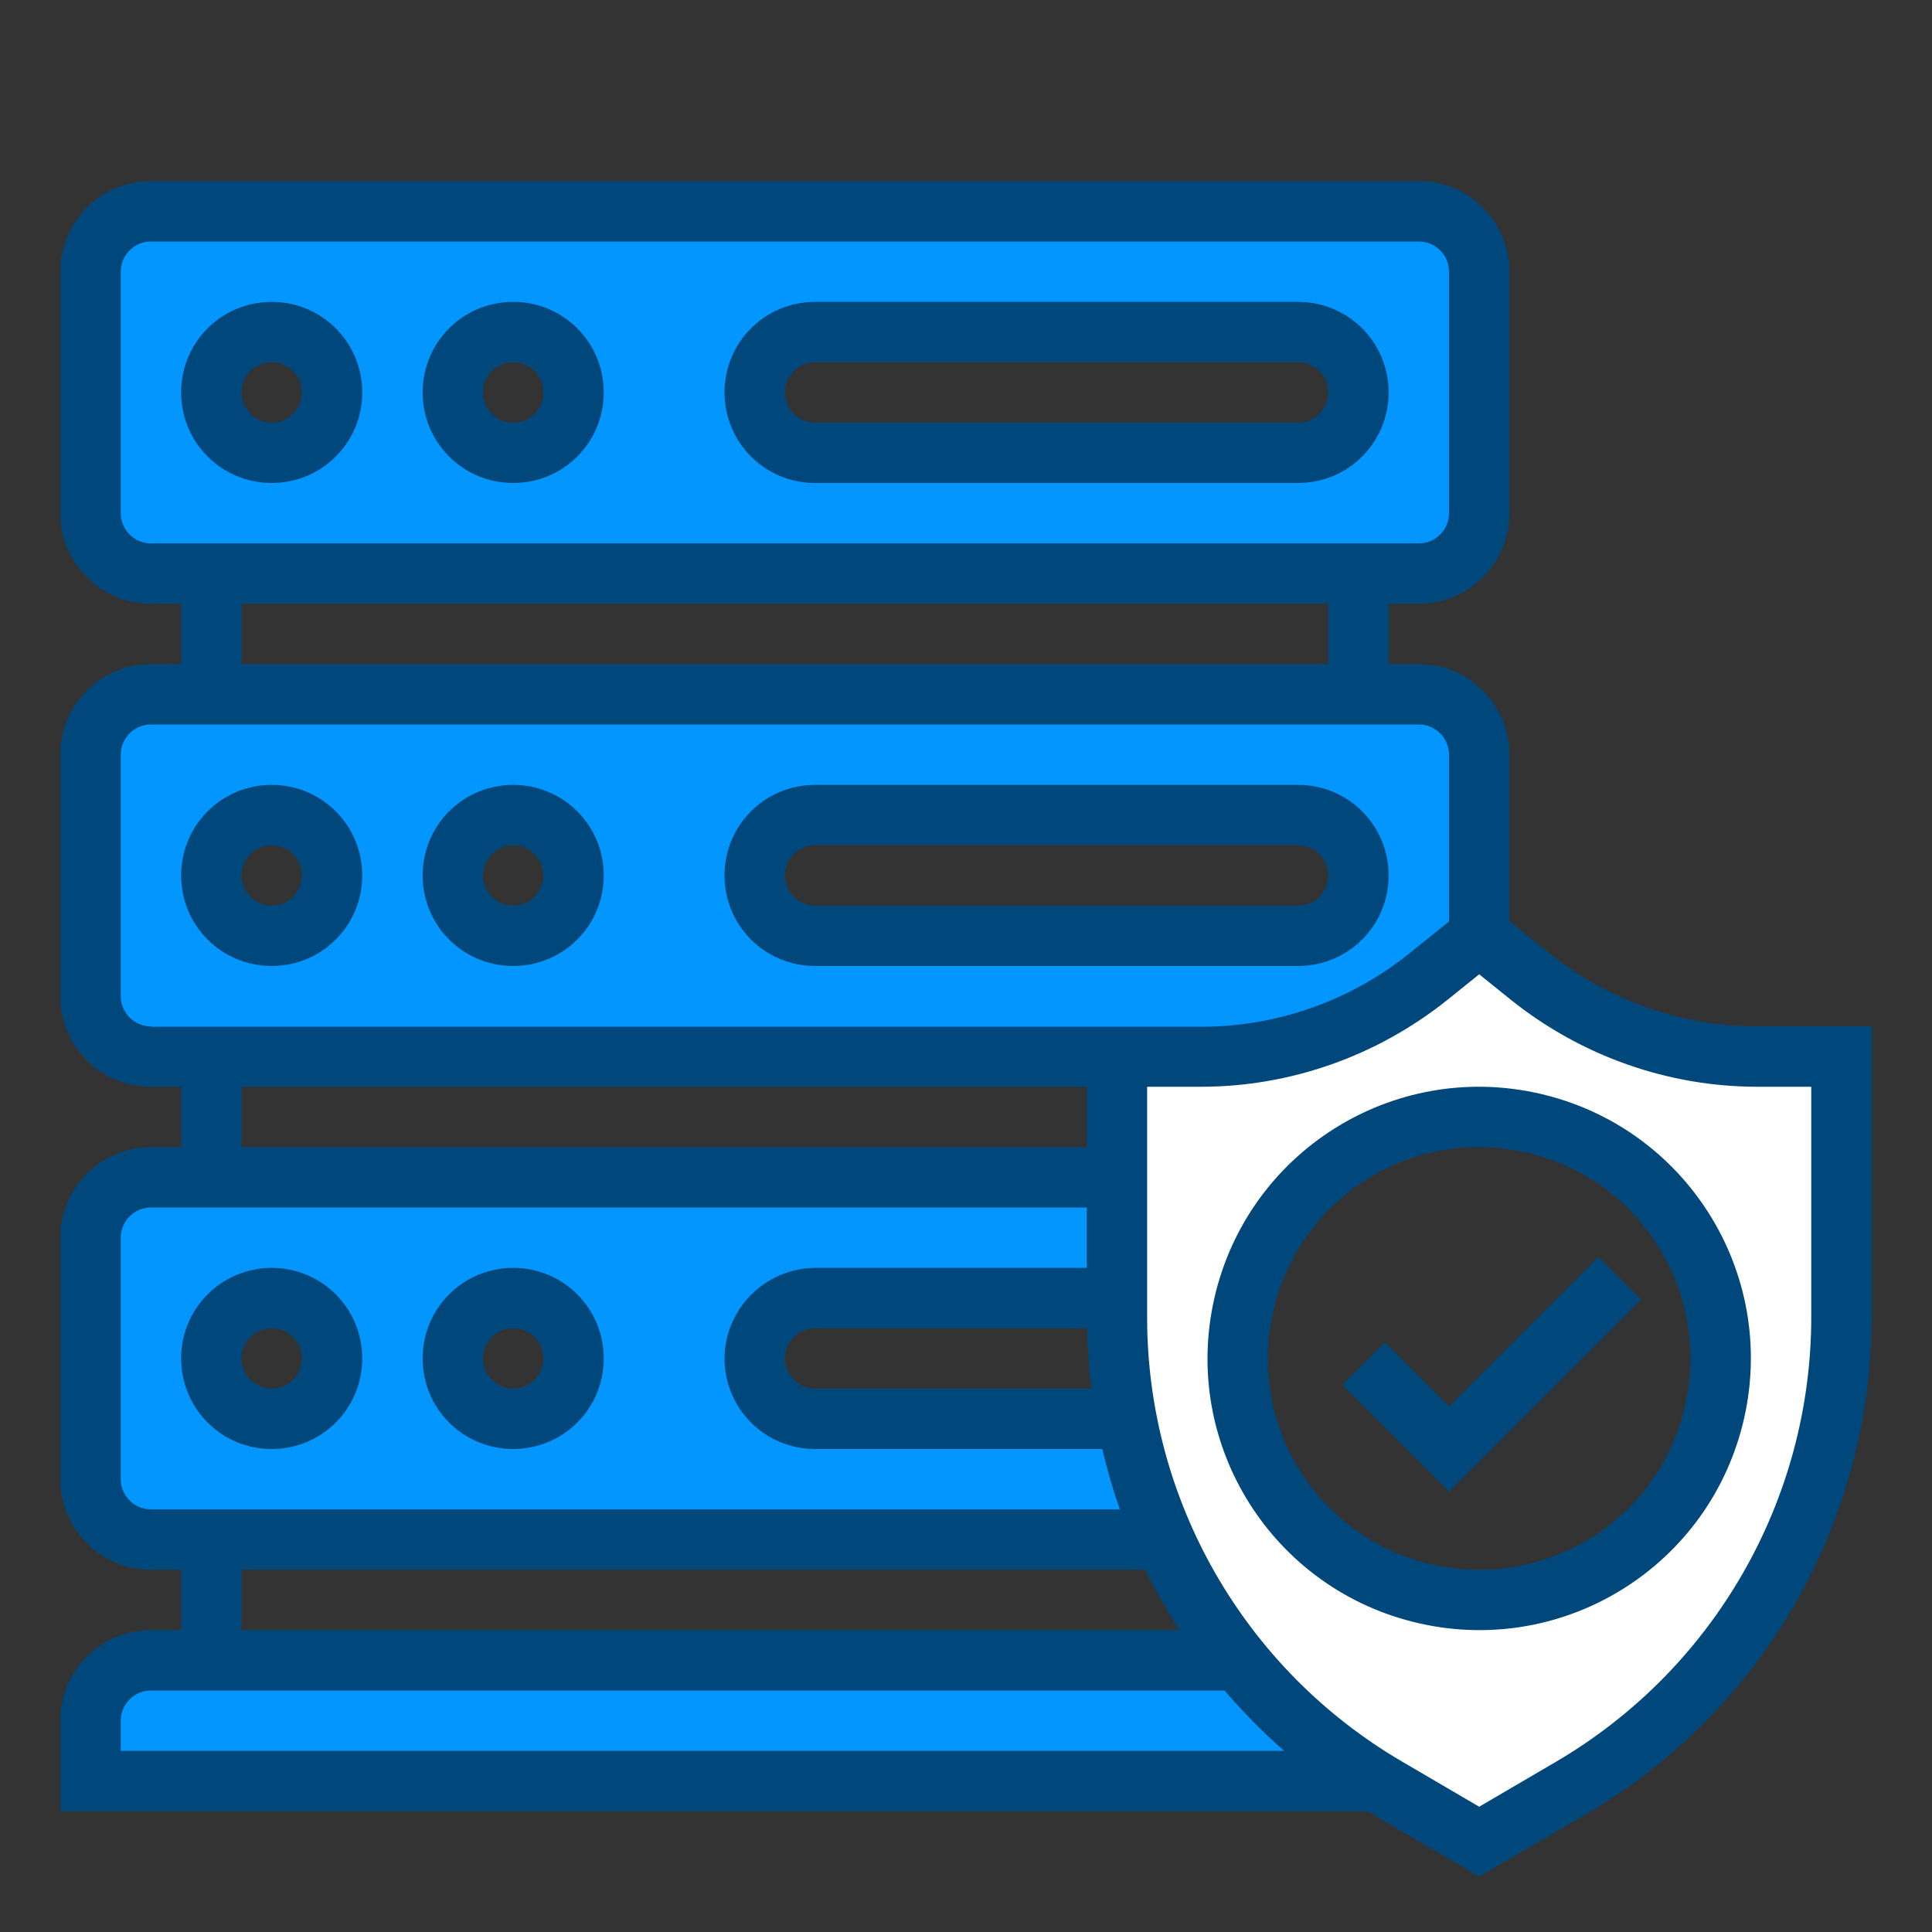 <?xml version="1.0" encoding="utf-8"?>
<!-- Generator: Adobe Illustrator 22.0.1, SVG Export Plug-In . SVG Version: 6.00 Build 0)  -->
<svg version="1.1" id="Layer_1" xmlns="http://www.w3.org/2000/svg" xmlns:xlink="http://www.w3.org/1999/xlink" x="0px" y="0px"
	 viewBox="0 0 512 512" style="enable-background:new 0 0 512 512;" xml:space="preserve">
<rect x="0" y="0" width="512" height="512" fill="#333333" stroke="none"/>
<style type="text/css">
	.st0{fill:#0496FF;}
	.st1{fill:#FFFFFF;}
	.st2{fill:#00487C;}
</style>
<path class="st0" d="M318.3,280c21.8,0,43-7.4,60-21l13.7-11v-48c0-8.8-7.2-16-16-16H40c-8.8,0-16,7.2-16,16v64c0,8.8,7.2,16,16,16
	H318.3z M72,248c-8.8,0-16-7.2-16-16s7.2-16,16-16s16,7.2,16,16S80.8,248,72,248z M136,248c-8.8,0-16-7.2-16-16s7.2-16,16-16
	s16,7.2,16,16S144.8,248,136,248z M200,232c0-8.8,7.2-16,16-16h128c8.8,0,16,7.2,16,16s-7.2,16-16,16H216
	C207.2,248,200,240.8,200,232z"/>
<path class="st0" d="M298.5,376H216c-8.8,0-16-7.2-16-16c0.1-8.8,7.2-15.9,16-16h80v-32H40c-8.8,0-16,7.2-16,16v64
	c0,8.8,7.2,16,16,16h268.6C304,397.8,300.6,387,298.5,376z M72,376c-8.8,0-16-7.2-16-16s7.2-16,16-16s16,7.2,16,16S80.8,376,72,376z
	 M136,376c-8.8,0-16-7.2-16-16s7.2-16,16-16s16,7.2,16,16S144.8,376,136,376z"/>
<path class="st0" d="M328.3,440H40c-8.8,0-16,7.2-16,16v16h340.8C350.9,463.5,338.5,452.7,328.3,440L328.3,440z"/>
<path class="st0" d="M376,152c8.8,0,16-7.2,16-16V72c0-8.8-7.2-16-16-16H40c-8.8,0-16,7.2-16,16v64c0,8.8,7.2,16,16,16H376z M72,120
	c-8.8,0-16-7.2-16-16s7.2-16,16-16s16,7.2,16,16S80.8,120,72,120z M136,120c-8.8,0-16-7.2-16-16s7.2-16,16-16s16,7.2,16,16
	S144.8,120,136,120z M344,120H216c-8.8,0-16-7.2-16-16s7.2-16,16-16h128c8.8,0,16,7.2,16,16S352.8,120,344,120z"/>
<path class="st1" d="M405.7,259L392,248l-13.7,11c-17,13.6-38.2,21-60,21H296v69.3c0,9,0.9,17.9,2.5,26.7c2.1,11,5.5,21.8,10,32
	c5.1,11.5,11.7,22.2,19.7,32c10.3,12.7,22.6,23.5,36.5,32c0.9,0.6,1.8,1.1,2.7,1.7L392,488l24.6-14.3
	c44.2-25.8,71.4-73.2,71.4-124.4V280h-22.3C443.9,280,422.7,272.6,405.7,259L405.7,259z M454.4,374.2c-7.8,34.5-42.1,56.1-76.6,48.3
	s-56.1-42.1-48.3-76.6c7.8-34.5,42.1-56.1,76.6-48.3C440.6,305.4,462.2,339.7,454.4,374.2L454.4,374.2z"/>
<g>
	<path class="st2" d="M72,80c-13.3,0-24,10.7-24,24s10.7,24,24,24s24-10.7,24-24S85.3,80,72,80z M72,112c-4.4,0-8-3.6-8-8s3.6-8,8-8
		s8,3.6,8,8S76.4,112,72,112z"/>
	<path class="st2" d="M136,80c-13.3,0-24,10.7-24,24s10.7,24,24,24s24-10.7,24-24S149.3,80,136,80z M136,112c-4.4,0-8-3.6-8-8
		s3.6-8,8-8s8,3.6,8,8S140.4,112,136,112z"/>
	<path class="st2" d="M344,80H216c-13.3,0-24,10.7-24,24s10.7,24,24,24h128c13.3,0,24-10.7,24-24S357.3,80,344,80z M344,112H216
		c-4.4,0-8-3.6-8-8s3.6-8,8-8h128c4.4,0,8,3.6,8,8S348.4,112,344,112z"/>
	<path class="st2" d="M72,208c-13.3,0-24,10.7-24,24s10.7,24,24,24s24-10.7,24-24l0,0C96,218.7,85.3,208,72,208z M72,240
		c-4.4,0-8-3.6-8-8s3.6-8,8-8s8,3.6,8,8S76.4,240,72,240z"/>
	<path class="st2" d="M136,208c-13.3,0-24,10.7-24,24s10.7,24,24,24s24-10.7,24-24l0,0C160,218.7,149.3,208,136,208z M136,240
		c-4.4,0-8-3.6-8-8s3.6-8,8-8s8,3.6,8,8S140.4,240,136,240z"/>
	<path class="st2" d="M368,232c0-13.3-10.7-24-24-24H216c-13.3,0-24,10.7-24,24s10.7,24,24,24h128C357.3,256,368,245.3,368,232
		L368,232z M208,232c0-4.4,3.6-8,8-8h128c4.4,0,8,3.6,8,8s-3.6,8-8,8H216C211.6,240,208,236.4,208,232z"/>
	<path class="st2" d="M72,336c-13.3,0-24,10.7-24,24s10.7,24,24,24s24-10.7,24-24S85.3,336,72,336z M72,368c-4.4,0-8-3.6-8-8
		s3.6-8,8-8s8,3.6,8,8S76.4,368,72,368z"/>
	<path class="st2" d="M136,336c-13.3,0-24,10.7-24,24s10.7,24,24,24s24-10.7,24-24S149.3,336,136,336z M136,368c-4.4,0-8-3.6-8-8
		s3.6-8,8-8s8,3.6,8,8S140.4,368,136,368z"/>
	<path class="st2" d="M465.7,272c-20,0-39.4-6.8-55-19.3l-10.7-8.6V200c0-13.3-10.7-24-24-24h-8v-16h8c13.3,0,24-10.7,24-24V72
		c0-13.3-10.7-24-24-24H40c-13.3,0-24,10.7-24,24v64c0,13.3,10.7,24,24,24h8v16h-8c-13.3,0-24,10.7-24,24v64c0,13.3,10.7,24,24,24h8
		v16h-8c-13.3,0-24,10.7-24,24v64c0,13.3,10.7,24,24,24h8v16h-8c-13.3,0-24,10.7-24,24v24h346.5c0.3,0.2,0.6,0.4,0.9,0.6l28.6,16.7
		l28.6-16.7c46.6-27.3,75.3-77.3,75.4-131.3V272L465.7,272z M40,144c-4.4,0-8-3.6-8-8V72c0-4.4,3.6-8,8-8h336c4.4,0,8,3.6,8,8v64
		c0,4.4-3.6,8-8,8H40z M64,160h288v16H64V160z M40,272c-4.4,0-8-3.6-8-8v-64c0-4.4,3.6-8,8-8h336c4.4,0,8,3.6,8,8v44.2l-10.7,8.6
		c-15.6,12.5-35,19.3-55,19.3H40z M288.1,352c0.1,5.3,0.5,10.7,1.1,16H216c-4.4,0-8-3.6-8-8c0-2.2,0.9-4.2,2.4-5.7
		c1.5-1.5,3.5-2.3,5.6-2.3H288.1z M64,288h224v16H64L64,288z M40,400c-4.4,0-8-3.6-8-8v-64c0-4.4,3.6-8,8-8h248v16h-72
		c-13.2,0.1-23.9,10.8-24,24c0,13.3,10.7,24,24,24h76.1c1.3,5.4,2.8,10.8,4.7,16H40z M64,416h239.5c2.7,5.5,5.7,10.9,9.1,16H64
		L64,416z M32,464v-8c0-4.4,3.6-8,8-8h284.5c4.9,5.7,10.2,11.1,15.8,16H32z M480,349.3c-0.1,48.3-25.8,93-67.5,117.5l-20.5,12
		l-20.5-12c-41.7-24.4-67.4-69.1-67.5-117.4V288h14.3c23.6,0,46.5-8.1,65-22.8l8.7-7l8.7,7c18.5,14.7,41.4,22.8,65,22.8H480
		L480,349.3z"/>
	<path class="st2" d="M407.9,289.8c-38.8-8.8-77.3,15.5-86.1,54.3c-8.8,38.8,15.5,77.3,54.3,86.1c38.8,8.8,77.3-15.5,86.1-54.3
		c0,0,0,0,0,0C471,337.1,446.7,298.6,407.9,289.8z M446.6,372.4c-6.8,30.2-36.8,49.1-67,42.2c-30.2-6.8-49.1-36.8-42.2-67
		c6.8-30.2,36.8-49.1,67-42.2c0,0,0,0,0,0C434.5,312.2,453.4,342.2,446.6,372.4z"/>
	<path class="st2" d="M384,372.7l-17-17L355.7,367l28.3,28.3l50.9-50.9l-11.3-11.3L384,372.7z"/>
</g>
</svg>
